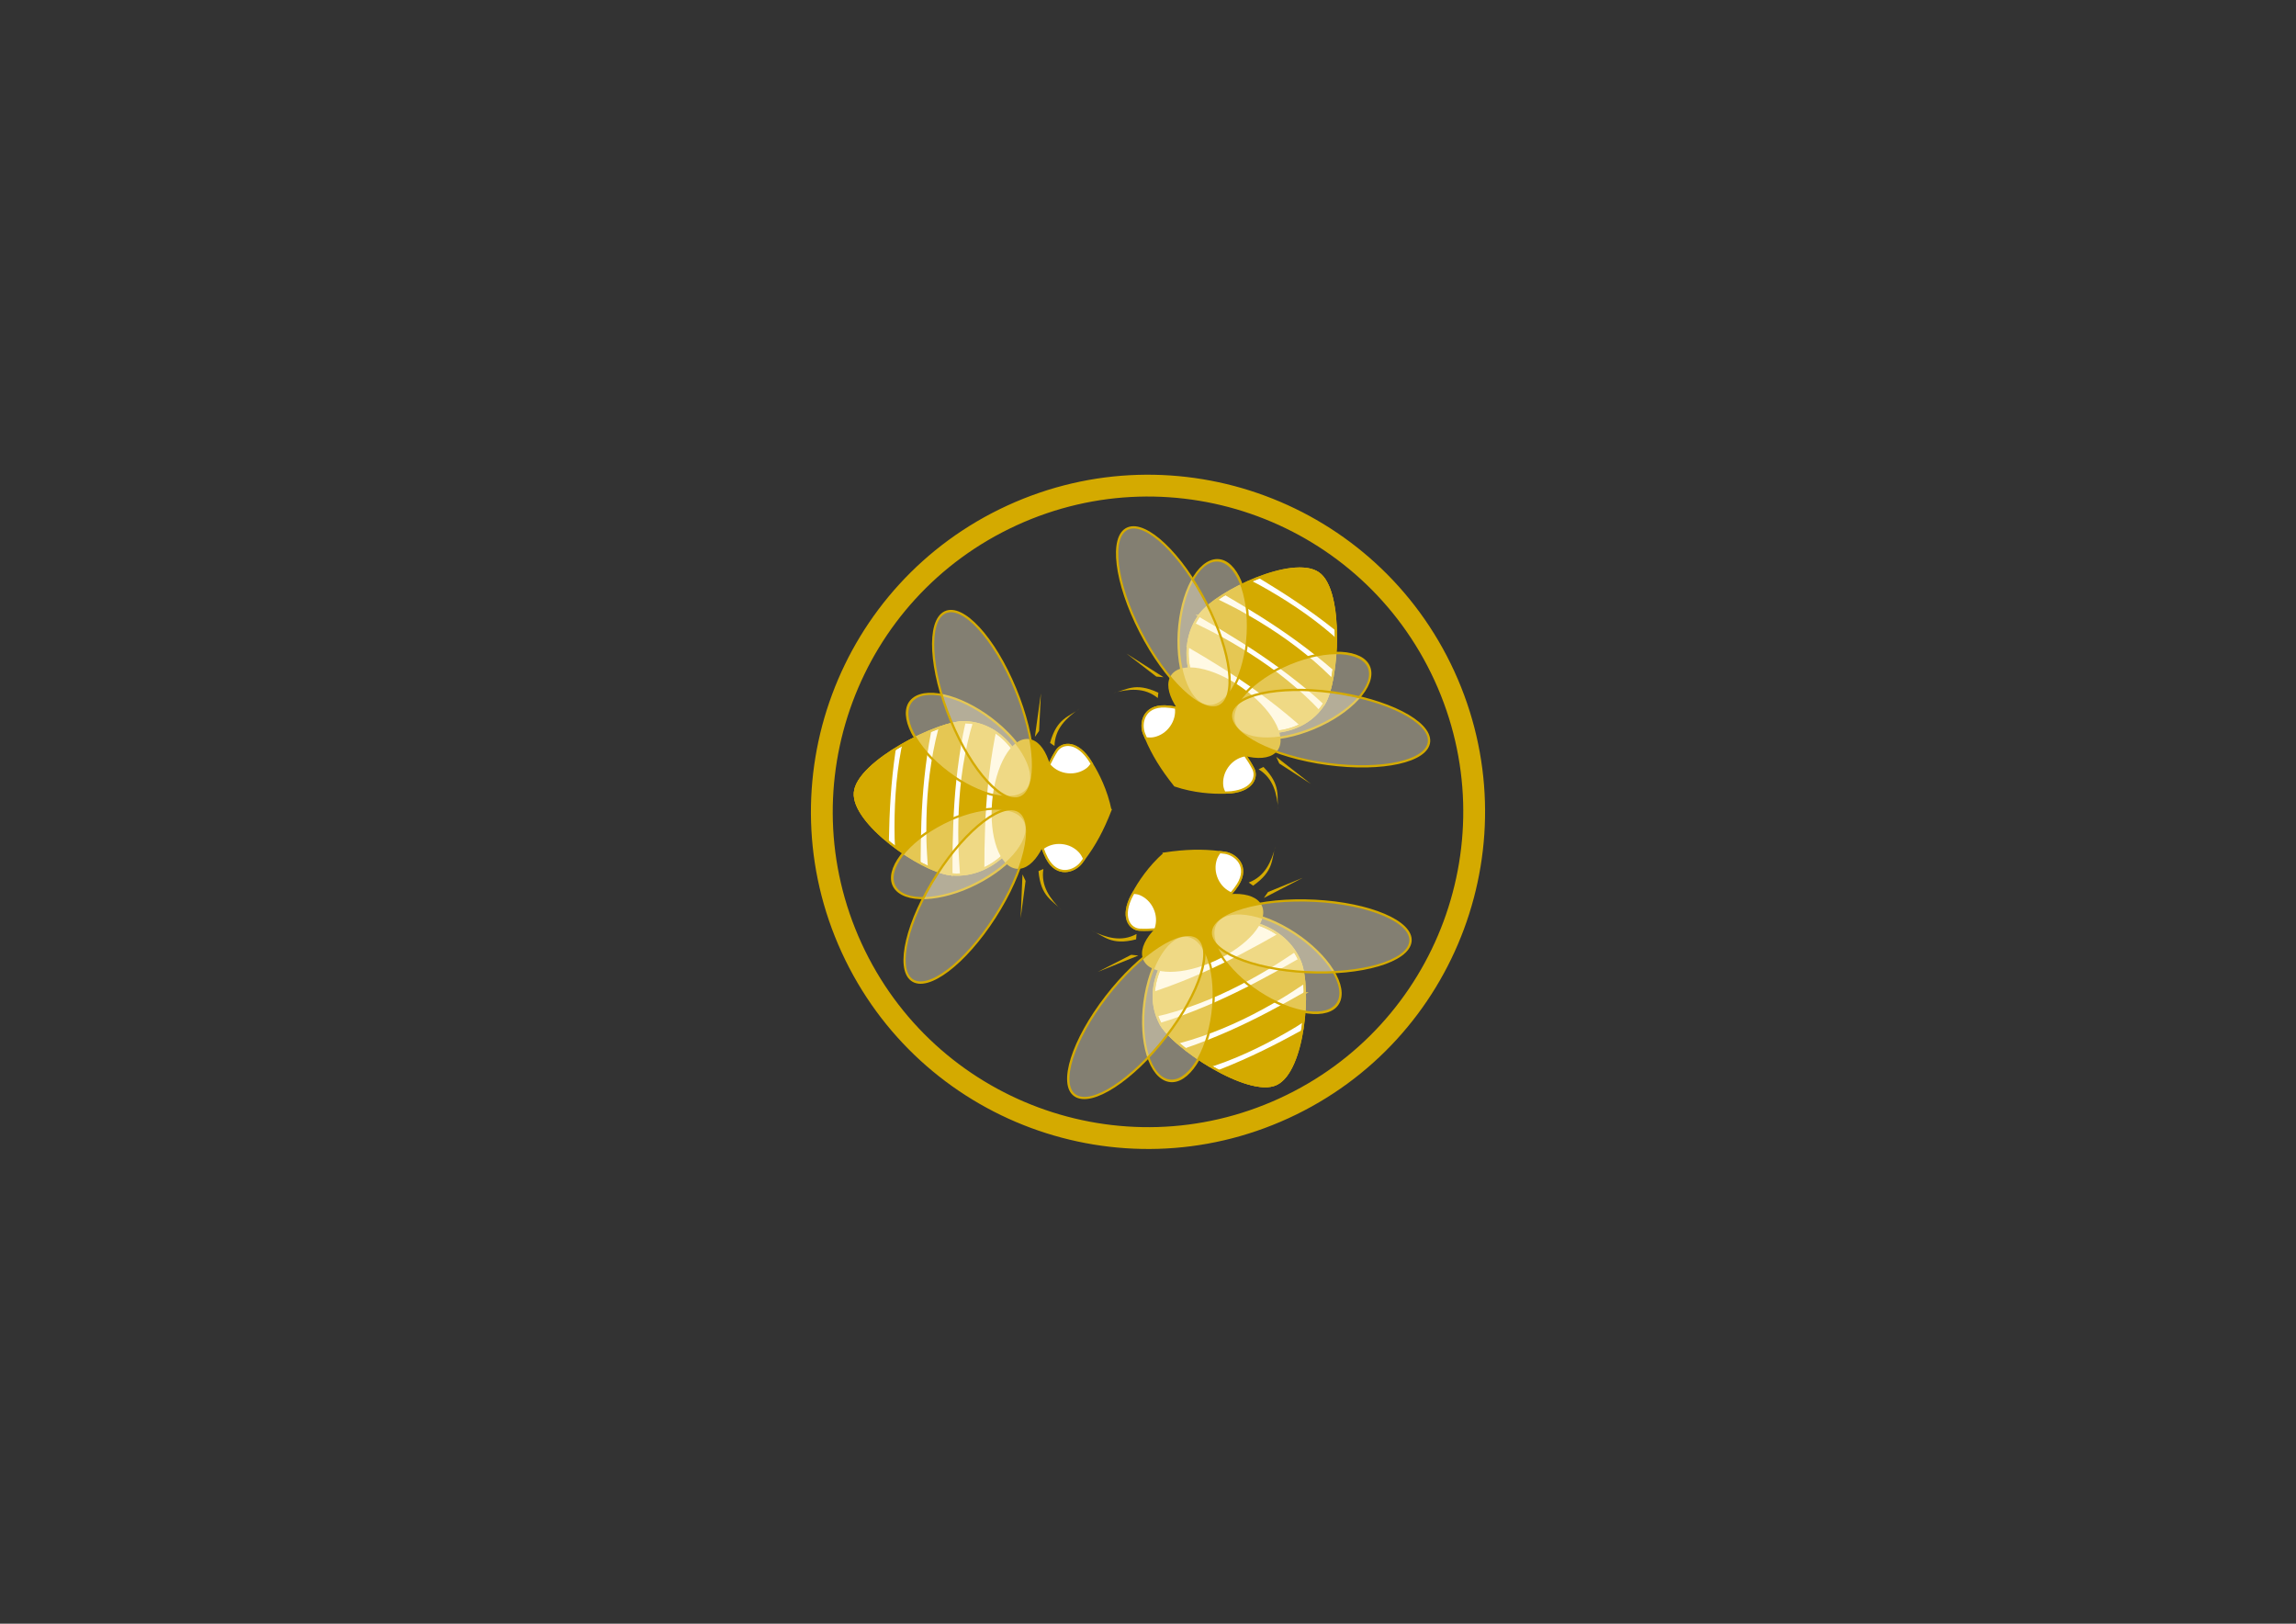 <?xml version="1.0" encoding="UTF-8" standalone="no"?>
<!-- Created with Inkscape (http://www.inkscape.org/) -->

<svg
   xmlns:dc="http://purl.org/dc/elements/1.1/"
   xmlns:cc="http://creativecommons.org/ns#"
   xmlns:rdf="http://www.w3.org/1999/02/22-rdf-syntax-ns#"
   xmlns:svg="http://www.w3.org/2000/svg"
   xmlns="http://www.w3.org/2000/svg"
   xmlns:sodipodi="http://sodipodi.sourceforge.net/DTD/sodipodi-0.dtd"
   xmlns:inkscape="http://www.inkscape.org/namespaces/inkscape"
   width="1052.362"
   height="744.094"
   id="svg2"
   version="1.1"
   inkscape:version="0.92.3 (2405546, 2018-03-11)"
   sodipodi:docname="logo_3B.svg">
  <rect width="100%" height="100%" fill="#333333" stroke="none"/>
  <defs
     id="defs4" />
  <sodipodi:namedview
     id="base"
     pagecolor="#ffffff"
     bordercolor="#666666"
     borderopacity="1.0"
     inkscape:pageopacity="0.0"
     inkscape:pageshadow="2"
     inkscape:zoom="1.0845397"
     inkscape:cx="419.68387"
     inkscape:cy="372.04724"
     inkscape:document-units="px"
     inkscape:current-layer="layer1"
     showgrid="false"
     inkscape:snap-grids="false"
     inkscape:window-width="1920"
     inkscape:window-height="1017"
     inkscape:window-x="1912"
     inkscape:window-y="-8"
     inkscape:window-maximized="1">
    <inkscape:grid
       type="xygrid"
       id="grid2987"
       empspacing="5"
       visible="true"
       enabled="true"
       snapvisiblegridlinesonly="true" />
  </sodipodi:namedview>
  <g
     inkscape:label="Layer 1"
     inkscape:groupmode="layer"
     id="layer1"
     transform="translate(0,-308.268)">
    <g
       id="bee3"
       transform="rotate(-24.649,657.898,295.24)">
      <title
         id="title1035">Bee-3</title>
      <path
         sodipodi:nodetypes="sszss"
         inkscape:connector-curvature="0"
         id="path3174"
         d="m 377.521,648.768 c -19.465,0 -36.016,14.246 -35.25,31.781 0.538,12.307 22.605,47.75 36.701,47.614 14.096,-0.136 32.798,-33.297 33.321,-46.419 0.699,-17.538 -15.307,-32.976 -34.772,-32.976 z"
         style="fill:#ffffff;stroke:#d4aa00;stroke-width:1;stroke-miterlimit:4;stroke-dasharray:none;stroke-opacity:1" />
      <ellipse
         style="fill:#d4aa00;fill-opacity:1;stroke:#d4aa00;stroke-width:1;stroke-miterlimit:4;stroke-dasharray:none;stroke-opacity:1"
         id="path4092"
         transform="matrix(1.135,0,0,1.26,-385.955,221.04)"
         cx="672.401"
         cy="341.347"
         rx="25.806"
         ry="10.633" />
      <path
         style="fill:none;stroke:#d4aa00;stroke-width:1;stroke-miterlimit:4;stroke-dasharray:none;stroke-opacity:1"
         d="m 377.521,648.768 c -19.465,0 -36.016,14.246 -35.25,31.781 0.538,12.307 22.605,47.75 36.701,47.614 14.096,-0.136 32.798,-33.297 33.321,-46.419 0.699,-17.538 -15.307,-32.976 -34.772,-32.976 z"
         id="path4094"
         inkscape:connector-curvature="0"
         sodipodi:nodetypes="sszss" />
      <path
         style="fill:#d4aa00;fill-opacity:1;stroke:none"
         d="m 331.302,628.945 c 4.338,4.467 5.032,10.056 16.965,12.186 l 1.195,-2.151 c -7.995,0.539 -13.313,-4.277 -18.16,-10.036 z"
         id="path4114"
         inkscape:connector-curvature="0"
         sodipodi:nodetypes="cccc" />
      <path
         style="fill:#d4aa00;fill-opacity:1;stroke:none"
         d="m 343.25,646.627 2.867,1.673 -20.072,-0.956 z"
         id="path4116"
         inkscape:connector-curvature="0"
         sodipodi:nodetypes="cccc" />
      <path
         sodipodi:nodetypes="cccc"
         inkscape:connector-curvature="0"
         id="path4118"
         d="m 424.205,628.945 c -4.338,4.467 -5.032,10.056 -16.965,12.186 l -1.195,-2.151 c 7.995,0.539 13.313,-4.277 18.16,-10.036 z"
         style="fill:#d4aa00;fill-opacity:1;stroke:none" />
      <path
         sodipodi:nodetypes="cccc"
         inkscape:connector-curvature="0"
         id="path4120"
         d="m 412.258,646.627 -2.867,1.673 20.072,-0.956 z"
         style="fill:#d4aa00;fill-opacity:1;stroke:none" />
      <path
         style="fill:#d4aa00;stroke:#d4aa00;stroke-width:1px;stroke-linecap:butt;stroke-linejoin:miter;stroke-opacity:1"
         d="m 376.472,610.799 c -8.856,2.634 -16.15,7.213 -20.375,10.406 -0.974,0.736 -1.957,1.461 -2.562,2 -7.685,6.849 -5.367,12.827 -1.938,14.594 2.126,1.095 4.304,2.008 6.5,2.812 13.47,4.938 27.866,4.517 38.562,-0.438 1.541,-0.714 3.034,-1.476 4.406,-2.375 8.328,-5.458 4.888,-13.039 0.719,-15.781 -0.666,-0.438 -1.332,-0.806 -2,-1.219 -6.86,-4.245 -13.891,-7.264 -23.312,-10 z"
         id="path4124"
         inkscape:connector-curvature="0" />
      <path
         inkscape:connector-curvature="0"
         style="fill:#ffffff;stroke:#d4aa00;stroke-width:1px;stroke-linecap:butt;stroke-linejoin:miter;stroke-opacity:1"
         d="m 399.784,620.799 c -1.12,0.595 -2.19,1.303 -3.062,2.25 -1.016,1.103 -1.838,2.417 -2.406,3.875 -0.568,1.458 -0.875,3.067 -0.875,4.75 0,1.683 0.307,3.261 0.875,4.719 0.554,1.422 1.362,2.696 2.344,3.781 1.541,-0.714 3.034,-1.476 4.406,-2.375 8.328,-5.458 4.888,-13.039 0.719,-15.781 -0.666,-0.438 -1.332,-0.806 -2,-1.219 z"
         id="path4126" />
      <path
         inkscape:connector-curvature="0"
         style="fill:#ffffff;stroke:#d4aa00;stroke-width:1px;stroke-linecap:butt;stroke-linejoin:miter;stroke-opacity:1"
         d="m 358.097,640.611 c 0.146,-0.143 0.361,-0.193 0.5,-0.344 1.016,-1.103 1.838,-2.417 2.406,-3.875 0.568,-1.458 0.875,-3.036 0.875,-4.719 0,-1.683 -0.307,-3.292 -0.875,-4.75 -0.568,-1.458 -1.39,-2.772 -2.406,-3.875 -0.713,-0.774 -1.616,-1.3 -2.5,-1.844 -0.974,0.736 -1.957,1.461 -2.562,2 -7.685,6.849 -5.367,12.827 -1.938,14.594 2.126,1.095 4.304,2.008 6.5,2.812 z"
         id="path4128" />
      <g
         style="fill:#d4aa00;fill-opacity:1;stroke:#d4aa00;stroke-opacity:1"
         transform="translate(-100.048)"
         id="g3176">
        <path
           inkscape:connector-curvature="0"
           style="fill:#d4aa00;fill-opacity:1;stroke:#d4aa00;stroke-width:1;stroke-miterlimit:4;stroke-dasharray:none;stroke-opacity:1"
           d="m 499.562,402.906 c -0.116,0.008 -0.228,0.023 -0.344,0.031 -6.408,0.464 -12.929,0.821 -19.625,0.969 -6.696,0.148 -13.566,0.077 -20.75,-0.312 -0.347,-0.019 -0.714,-0.073 -1.062,-0.094 6.886,9.09 14.791,16.468 21.188,16.406 6.717,-0.065 14.307,-7.706 20.594,-17 z"
           id="path3178"
           transform="translate(0,308.268)" />
        <path
           inkscape:connector-curvature="0"
           style="fill:#d4aa00;fill-opacity:1;stroke:#d4aa00;stroke-width:1;stroke-miterlimit:4;stroke-dasharray:none;stroke-opacity:1"
           d="m 508.156,387.531 c -2.978,0.251 -5.928,0.501 -8.938,0.719 -6.408,0.464 -12.929,0.852 -19.625,1 -6.696,0.148 -13.566,0.077 -20.75,-0.312 -3.5,-0.19 -7.067,-0.456 -10.719,-0.812 1.98,3.847 4.128,7.739 6.781,11.594 0.759,0.085 1.524,0.238 2.281,0.312 3.453,0.338 6.884,0.565 10.312,0.688 3.429,0.122 6.843,0.131 10.25,0.062 6.815,-0.137 13.597,-0.63 20.344,-1.375 1.411,-0.156 2.81,-0.417 4.219,-0.594 2.259,-3.752 4.254,-7.582 5.844,-11.281 z"
           id="path3180"
           transform="translate(0,308.268)" />
        <path
           inkscape:connector-curvature="0"
           style="fill:#d4aa00;fill-opacity:1;stroke:#d4aa00;stroke-width:1;stroke-miterlimit:4;stroke-dasharray:none;stroke-opacity:1"
           d="m 512.219,372.5 c -4.323,0.377 -8.622,0.777 -13,1.094 -6.408,0.464 -12.929,0.821 -19.625,0.969 -6.696,0.148 -13.566,0.077 -20.75,-0.312 -3.592,-0.195 -7.248,-0.442 -11,-0.812 -1.78,-0.176 -3.649,-0.467 -5.469,-0.688 0.216,2.8 1.466,6.686 3.406,11.031 0.332,0.058 0.669,0.132 1,0.188 3.479,0.58 6.954,1.037 10.406,1.375 3.453,0.338 6.884,0.565 10.312,0.688 3.429,0.122 6.843,0.162 10.25,0.094 6.815,-0.137 13.597,-0.63 20.344,-1.375 3.975,-0.439 7.917,-1.125 11.875,-1.719 1.288,-3.639 2.212,-7.034 2.312,-9.562 0.013,-0.33 -0.059,-0.642 -0.062,-0.969 z"
           id="path3182"
           transform="translate(0,308.268)" />
        <path
           inkscape:connector-curvature="0"
           style="fill:#d4aa00;fill-opacity:1;stroke:#d4aa00;stroke-width:1;stroke-miterlimit:4;stroke-dasharray:none;stroke-opacity:1"
           d="m 508.344,358.188 c -3.041,0.257 -6.053,0.528 -9.125,0.75 -6.408,0.464 -12.929,0.821 -19.625,0.969 -6.696,0.148 -13.566,0.077 -20.75,-0.312 -3.592,-0.195 -7.248,-0.473 -11,-0.844 -0.732,-0.072 -1.511,-0.202 -2.25,-0.281 -1.651,3.092 -2.638,6.449 -3,10 1.396,0.274 2.796,0.612 4.188,0.844 3.479,0.58 6.954,1.037 10.406,1.375 3.453,0.338 6.884,0.565 10.312,0.688 3.429,0.122 6.843,0.131 10.25,0.062 6.815,-0.137 13.597,-0.63 20.344,-1.375 4.613,-0.51 9.191,-1.256 13.781,-1.969 -0.547,-3.51 -1.788,-6.814 -3.531,-9.906 z"
           id="path3184"
           transform="translate(0,308.268)" />
      </g>
      <ellipse
         style="fill:#fff6d5;fill-opacity:0.392;stroke:#d4aa00;stroke-width:1;stroke-miterlimit:4;stroke-dasharray:none;stroke-opacity:1"
         id="path4098"
         transform="matrix(0.733,0.765,-0.649,0.934,158.789,-128.83)"
         cx="596.655"
         cy="375.038"
         rx="15.293"
         ry="29.271" />
      <ellipse
         transform="matrix(-0.733,0.765,0.649,0.934,596.348,-128.83)"
         id="path4102"
         style="fill:#fff6d5;fill-opacity:0.392;stroke:#d4aa00;stroke-width:1;stroke-miterlimit:4;stroke-dasharray:none;stroke-opacity:1"
         cx="596.655"
         cy="375.038"
         rx="15.293"
         ry="29.271" />
      <ellipse
         style="fill:#fff6d5;fill-opacity:0.392;stroke:#d4aa00;stroke-width:1;stroke-miterlimit:4;stroke-dasharray:none;stroke-opacity:1"
         id="path4096"
         transform="matrix(0.532,0.871,-0.941,0.492,360.385,-55.883)"
         cx="622.342"
         cy="380.295"
         rx="16.129"
         ry="43.13" />
      <ellipse
         transform="matrix(-0.532,0.871,0.941,0.492,394.753,-55.883)"
         id="path4100"
         style="fill:#fff6d5;fill-opacity:0.392;stroke:#d4aa00;stroke-width:1;stroke-miterlimit:4;stroke-dasharray:none;stroke-opacity:1"
         cx="622.342"
         cy="380.295"
         rx="16.129"
         ry="43.13" />
    </g>
    <g
       transform="rotate(-144.749,466.633,613.772)"
       id="bee2">
      <title
         id="title1033">Bee-2</title>
      <path
         style="fill:#ffffff;stroke:#d4aa00;stroke-width:1;stroke-miterlimit:4;stroke-dasharray:none;stroke-opacity:1"
         d="m 377.521,648.768 c -19.465,0 -36.016,14.246 -35.25,31.781 0.538,12.307 22.605,47.75 36.701,47.614 14.096,-0.136 32.798,-33.297 33.321,-46.419 0.699,-17.538 -15.307,-32.976 -34.772,-32.976 z"
         id="path4531"
         inkscape:connector-curvature="0"
         sodipodi:nodetypes="sszss" />
      <ellipse
         transform="matrix(1.135,0,0,1.26,-385.955,221.04)"
         id="path4533"
         style="fill:#d4aa00;fill-opacity:1;stroke:#d4aa00;stroke-width:1;stroke-miterlimit:4;stroke-dasharray:none;stroke-opacity:1"
         cx="672.401"
         cy="341.347"
         rx="25.806"
         ry="10.633" />
      <path
         sodipodi:nodetypes="sszss"
         inkscape:connector-curvature="0"
         id="path4535"
         d="m 377.521,648.768 c -19.465,0 -36.016,14.246 -35.25,31.781 0.538,12.307 22.605,47.75 36.701,47.614 14.096,-0.136 32.798,-33.297 33.321,-46.419 0.699,-17.538 -15.307,-32.976 -34.772,-32.976 z"
         style="fill:none;stroke:#d4aa00;stroke-width:1;stroke-miterlimit:4;stroke-dasharray:none;stroke-opacity:1" />
      <path
         sodipodi:nodetypes="cccc"
         inkscape:connector-curvature="0"
         id="path4537"
         d="m 331.302,628.945 c 4.338,4.467 5.032,10.056 16.965,12.186 l 1.195,-2.151 c -7.995,0.539 -13.313,-4.277 -18.16,-10.036 z"
         style="fill:#d4aa00;fill-opacity:1;stroke:none" />
      <path
         sodipodi:nodetypes="cccc"
         inkscape:connector-curvature="0"
         id="path4539"
         d="m 343.25,646.627 2.867,1.673 -20.072,-0.956 z"
         style="fill:#d4aa00;fill-opacity:1;stroke:none" />
      <path
         style="fill:#d4aa00;fill-opacity:1;stroke:none"
         d="m 424.205,628.945 c -4.338,4.467 -5.032,10.056 -16.965,12.186 l -1.195,-2.151 c 7.995,0.539 13.313,-4.277 18.16,-10.036 z"
         id="path4542"
         inkscape:connector-curvature="0"
         sodipodi:nodetypes="cccc" />
      <path
         style="fill:#d4aa00;fill-opacity:1;stroke:none"
         d="m 412.258,646.627 -2.867,1.673 20.072,-0.956 z"
         id="path4544"
         inkscape:connector-curvature="0"
         sodipodi:nodetypes="cccc" />
      <path
         inkscape:connector-curvature="0"
         id="path4546"
         d="m 376.472,610.799 c -8.856,2.634 -16.15,7.213 -20.375,10.406 -0.974,0.736 -1.957,1.461 -2.562,2 -7.685,6.849 -5.367,12.827 -1.938,14.594 2.126,1.095 4.304,2.008 6.5,2.812 13.47,4.938 27.866,4.517 38.562,-0.438 1.541,-0.714 3.034,-1.476 4.406,-2.375 8.328,-5.458 4.888,-13.039 0.719,-15.781 -0.666,-0.438 -1.332,-0.806 -2,-1.219 -6.86,-4.245 -13.891,-7.264 -23.312,-10 z"
         style="fill:#d4aa00;stroke:#d4aa00;stroke-width:1px;stroke-linecap:butt;stroke-linejoin:miter;stroke-opacity:1" />
      <path
         id="path4548"
         d="m 399.784,620.799 c -1.12,0.595 -2.19,1.303 -3.062,2.25 -1.016,1.103 -1.838,2.417 -2.406,3.875 -0.568,1.458 -0.875,3.067 -0.875,4.75 0,1.683 0.307,3.261 0.875,4.719 0.554,1.422 1.362,2.696 2.344,3.781 1.541,-0.714 3.034,-1.476 4.406,-2.375 8.328,-5.458 4.888,-13.039 0.719,-15.781 -0.666,-0.438 -1.332,-0.806 -2,-1.219 z"
         style="fill:#ffffff;stroke:#d4aa00;stroke-width:1px;stroke-linecap:butt;stroke-linejoin:miter;stroke-opacity:1"
         inkscape:connector-curvature="0" />
      <path
         id="path4550"
         d="m 358.097,640.611 c 0.146,-0.143 0.361,-0.193 0.5,-0.344 1.016,-1.103 1.838,-2.417 2.406,-3.875 0.568,-1.458 0.875,-3.036 0.875,-4.719 0,-1.683 -0.307,-3.292 -0.875,-4.75 -0.568,-1.458 -1.39,-2.772 -2.406,-3.875 -0.713,-0.774 -1.616,-1.3 -2.5,-1.844 -0.974,0.736 -1.957,1.461 -2.562,2 -7.685,6.849 -5.367,12.827 -1.938,14.594 2.126,1.095 4.304,2.008 6.5,2.812 z"
         style="fill:#ffffff;stroke:#d4aa00;stroke-width:1px;stroke-linecap:butt;stroke-linejoin:miter;stroke-opacity:1"
         inkscape:connector-curvature="0" />
      <g
         id="g4552"
         transform="translate(-100.048)"
         style="fill:#d4aa00;fill-opacity:1;stroke:#d4aa00;stroke-opacity:1">
        <path
           transform="translate(0,308.268)"
           id="path4554"
           d="m 499.562,402.906 c -0.116,0.008 -0.228,0.023 -0.344,0.031 -6.408,0.464 -12.929,0.821 -19.625,0.969 -6.696,0.148 -13.566,0.077 -20.75,-0.312 -0.347,-0.019 -0.714,-0.073 -1.062,-0.094 6.886,9.09 14.791,16.468 21.188,16.406 6.717,-0.065 14.307,-7.706 20.594,-17 z"
           style="fill:#d4aa00;fill-opacity:1;stroke:#d4aa00;stroke-width:1;stroke-miterlimit:4;stroke-dasharray:none;stroke-opacity:1"
           inkscape:connector-curvature="0" />
        <path
           transform="translate(0,308.268)"
           id="path4556"
           d="m 508.156,387.531 c -2.978,0.251 -5.928,0.501 -8.938,0.719 -6.408,0.464 -12.929,0.852 -19.625,1 -6.696,0.148 -13.566,0.077 -20.75,-0.312 -3.5,-0.19 -7.067,-0.456 -10.719,-0.812 1.98,3.847 4.128,7.739 6.781,11.594 0.759,0.085 1.524,0.238 2.281,0.312 3.453,0.338 6.884,0.565 10.312,0.688 3.429,0.122 6.843,0.131 10.25,0.062 6.815,-0.137 13.597,-0.63 20.344,-1.375 1.411,-0.156 2.81,-0.417 4.219,-0.594 2.259,-3.752 4.254,-7.582 5.844,-11.281 z"
           style="fill:#d4aa00;fill-opacity:1;stroke:#d4aa00;stroke-width:1;stroke-miterlimit:4;stroke-dasharray:none;stroke-opacity:1"
           inkscape:connector-curvature="0" />
        <path
           transform="translate(0,308.268)"
           id="path4558"
           d="m 512.219,372.5 c -4.323,0.377 -8.622,0.777 -13,1.094 -6.408,0.464 -12.929,0.821 -19.625,0.969 -6.696,0.148 -13.566,0.077 -20.75,-0.312 -3.592,-0.195 -7.248,-0.442 -11,-0.812 -1.78,-0.176 -3.649,-0.467 -5.469,-0.688 0.216,2.8 1.466,6.686 3.406,11.031 0.332,0.058 0.669,0.132 1,0.188 3.479,0.58 6.954,1.037 10.406,1.375 3.453,0.338 6.884,0.565 10.312,0.688 3.429,0.122 6.843,0.162 10.25,0.094 6.815,-0.137 13.597,-0.63 20.344,-1.375 3.975,-0.439 7.917,-1.125 11.875,-1.719 1.288,-3.639 2.212,-7.034 2.312,-9.562 0.013,-0.33 -0.059,-0.642 -0.062,-0.969 z"
           style="fill:#d4aa00;fill-opacity:1;stroke:#d4aa00;stroke-width:1;stroke-miterlimit:4;stroke-dasharray:none;stroke-opacity:1"
           inkscape:connector-curvature="0" />
        <path
           transform="translate(0,308.268)"
           id="path4560"
           d="m 508.344,358.188 c -3.041,0.257 -6.053,0.528 -9.125,0.75 -6.408,0.464 -12.929,0.821 -19.625,0.969 -6.696,0.148 -13.566,0.077 -20.75,-0.312 -3.592,-0.195 -7.248,-0.473 -11,-0.844 -0.732,-0.072 -1.511,-0.202 -2.25,-0.281 -1.651,3.092 -2.638,6.449 -3,10 1.396,0.274 2.796,0.612 4.188,0.844 3.479,0.58 6.954,1.037 10.406,1.375 3.453,0.338 6.884,0.565 10.312,0.688 3.429,0.122 6.843,0.131 10.25,0.062 6.815,-0.137 13.597,-0.63 20.344,-1.375 4.613,-0.51 9.191,-1.256 13.781,-1.969 -0.547,-3.51 -1.788,-6.814 -3.531,-9.906 z"
           style="fill:#d4aa00;fill-opacity:1;stroke:#d4aa00;stroke-width:1;stroke-miterlimit:4;stroke-dasharray:none;stroke-opacity:1"
           inkscape:connector-curvature="0" />
      </g>
      <ellipse
         transform="matrix(0.733,0.765,-0.649,0.934,158.789,-128.83)"
         id="path4562"
         style="fill:#fff6d5;fill-opacity:0.392;stroke:#d4aa00;stroke-width:1;stroke-miterlimit:4;stroke-dasharray:none;stroke-opacity:1"
         cx="596.655"
         cy="375.038"
         rx="15.293"
         ry="29.271" />
      <ellipse
         style="fill:#fff6d5;fill-opacity:0.392;stroke:#d4aa00;stroke-width:1;stroke-miterlimit:4;stroke-dasharray:none;stroke-opacity:1"
         id="path4564"
         transform="matrix(-0.733,0.765,0.649,0.934,596.348,-128.83)"
         cx="596.655"
         cy="375.038"
         rx="15.293"
         ry="29.271" />
      <ellipse
         transform="matrix(0.532,0.871,-0.941,0.492,360.385,-55.883)"
         id="path4566"
         style="fill:#fff6d5;fill-opacity:0.392;stroke:#d4aa00;stroke-width:1;stroke-miterlimit:4;stroke-dasharray:none;stroke-opacity:1"
         cx="622.342"
         cy="380.295"
         rx="16.129"
         ry="43.13" />
      <ellipse
         style="fill:#fff6d5;fill-opacity:0.392;stroke:#d4aa00;stroke-width:1;stroke-miterlimit:4;stroke-dasharray:none;stroke-opacity:1"
         id="path4568"
         transform="matrix(-0.532,0.871,0.941,0.492,394.753,-55.883)"
         cx="622.342"
         cy="380.295"
         rx="16.129"
         ry="43.13" />
    </g>
    <g
       id="bee1"
       transform="rotate(95.151,411.303,705.716)">
      <title
         id="title1031">Bee-1</title>
      <path
         sodipodi:nodetypes="sszss"
         inkscape:connector-curvature="0"
         id="path4576"
         d="m 377.521,648.768 c -19.465,0 -36.016,14.246 -35.25,31.781 0.538,12.307 22.605,47.75 36.701,47.614 14.096,-0.136 32.798,-33.297 33.321,-46.419 0.699,-17.538 -15.307,-32.976 -34.772,-32.976 z"
         style="fill:#ffffff;stroke:#d4aa00;stroke-width:1;stroke-miterlimit:4;stroke-dasharray:none;stroke-opacity:1" />
      <ellipse
         style="fill:#d4aa00;fill-opacity:1;stroke:#d4aa00;stroke-width:1;stroke-miterlimit:4;stroke-dasharray:none;stroke-opacity:1"
         id="path4578"
         transform="matrix(1.135,0,0,1.26,-385.955,221.04)"
         cx="672.401"
         cy="341.347"
         rx="25.806"
         ry="10.633" />
      <path
         style="fill:none;stroke:#d4aa00;stroke-width:1;stroke-miterlimit:4;stroke-dasharray:none;stroke-opacity:1"
         d="m 377.521,648.768 c -19.465,0 -36.016,14.246 -35.25,31.781 0.538,12.307 22.605,47.75 36.701,47.614 14.096,-0.136 32.798,-33.297 33.321,-46.419 0.699,-17.538 -15.307,-32.976 -34.772,-32.976 z"
         id="path4580"
         inkscape:connector-curvature="0"
         sodipodi:nodetypes="sszss" />
      <path
         style="fill:#d4aa00;fill-opacity:1;stroke:none"
         d="m 331.302,628.945 c 4.338,4.467 5.032,10.056 16.965,12.186 l 1.195,-2.151 c -7.995,0.539 -13.313,-4.277 -18.16,-10.036 z"
         id="path4582"
         inkscape:connector-curvature="0"
         sodipodi:nodetypes="cccc" />
      <path
         style="fill:#d4aa00;fill-opacity:1;stroke:none"
         d="m 343.25,646.627 2.867,1.673 -20.072,-0.956 z"
         id="path4584"
         inkscape:connector-curvature="0"
         sodipodi:nodetypes="cccc" />
      <path
         sodipodi:nodetypes="cccc"
         inkscape:connector-curvature="0"
         id="path4586"
         d="m 424.205,628.945 c -4.338,4.467 -5.032,10.056 -16.965,12.186 l -1.195,-2.151 c 7.995,0.539 13.313,-4.277 18.16,-10.036 z"
         style="fill:#d4aa00;fill-opacity:1;stroke:none" />
      <path
         sodipodi:nodetypes="cccc"
         inkscape:connector-curvature="0"
         id="path4588"
         d="m 412.258,646.627 -2.867,1.673 20.072,-0.956 z"
         style="fill:#d4aa00;fill-opacity:1;stroke:none" />
      <path
         style="fill:#d4aa00;stroke:#d4aa00;stroke-width:1px;stroke-linecap:butt;stroke-linejoin:miter;stroke-opacity:1"
         d="m 376.472,610.799 c -8.856,2.634 -16.15,7.213 -20.375,10.406 -0.974,0.736 -1.957,1.461 -2.562,2 -7.685,6.849 -5.367,12.827 -1.938,14.594 2.126,1.095 4.304,2.008 6.5,2.812 13.47,4.938 27.866,4.517 38.562,-0.438 1.541,-0.714 3.034,-1.476 4.406,-2.375 8.328,-5.458 4.888,-13.039 0.719,-15.781 -0.666,-0.438 -1.332,-0.806 -2,-1.219 -6.86,-4.245 -13.891,-7.264 -23.312,-10 z"
         id="path4590"
         inkscape:connector-curvature="0" />
      <path
         inkscape:connector-curvature="0"
         style="fill:#ffffff;stroke:#d4aa00;stroke-width:1px;stroke-linecap:butt;stroke-linejoin:miter;stroke-opacity:1"
         d="m 399.784,620.799 c -1.12,0.595 -2.19,1.303 -3.062,2.25 -1.016,1.103 -1.838,2.417 -2.406,3.875 -0.568,1.458 -0.875,3.067 -0.875,4.75 0,1.683 0.307,3.261 0.875,4.719 0.554,1.422 1.362,2.696 2.344,3.781 1.541,-0.714 3.034,-1.476 4.406,-2.375 8.328,-5.458 4.888,-13.039 0.719,-15.781 -0.666,-0.438 -1.332,-0.806 -2,-1.219 z"
         id="path4592" />
      <path
         inkscape:connector-curvature="0"
         style="fill:#ffffff;stroke:#d4aa00;stroke-width:1px;stroke-linecap:butt;stroke-linejoin:miter;stroke-opacity:1"
         d="m 358.097,640.611 c 0.146,-0.143 0.361,-0.193 0.5,-0.344 1.016,-1.103 1.838,-2.417 2.406,-3.875 0.568,-1.458 0.875,-3.036 0.875,-4.719 0,-1.683 -0.307,-3.292 -0.875,-4.75 -0.568,-1.458 -1.39,-2.772 -2.406,-3.875 -0.713,-0.774 -1.616,-1.3 -2.5,-1.844 -0.974,0.736 -1.957,1.461 -2.562,2 -7.685,6.849 -5.367,12.827 -1.938,14.594 2.126,1.095 4.304,2.008 6.5,2.812 z"
         id="path4594" />
      <g
         style="fill:#d4aa00;fill-opacity:1;stroke:#d4aa00;stroke-opacity:1"
         transform="translate(-100.048)"
         id="g4596">
        <path
           inkscape:connector-curvature="0"
           style="fill:#d4aa00;fill-opacity:1;stroke:#d4aa00;stroke-width:1;stroke-miterlimit:4;stroke-dasharray:none;stroke-opacity:1"
           d="m 499.562,402.906 c -0.116,0.008 -0.228,0.023 -0.344,0.031 -6.408,0.464 -12.929,0.821 -19.625,0.969 -6.696,0.148 -13.566,0.077 -20.75,-0.312 -0.347,-0.019 -0.714,-0.073 -1.062,-0.094 6.886,9.09 14.791,16.468 21.188,16.406 6.717,-0.065 14.307,-7.706 20.594,-17 z"
           id="path4598"
           transform="translate(0,308.268)" />
        <path
           inkscape:connector-curvature="0"
           style="fill:#d4aa00;fill-opacity:1;stroke:#d4aa00;stroke-width:1;stroke-miterlimit:4;stroke-dasharray:none;stroke-opacity:1"
           d="m 508.156,387.531 c -2.978,0.251 -5.928,0.501 -8.938,0.719 -6.408,0.464 -12.929,0.852 -19.625,1 -6.696,0.148 -13.566,0.077 -20.75,-0.312 -3.5,-0.19 -7.067,-0.456 -10.719,-0.812 1.98,3.847 4.128,7.739 6.781,11.594 0.759,0.085 1.524,0.238 2.281,0.312 3.453,0.338 6.884,0.565 10.312,0.688 3.429,0.122 6.843,0.131 10.25,0.062 6.815,-0.137 13.597,-0.63 20.344,-1.375 1.411,-0.156 2.81,-0.417 4.219,-0.594 2.259,-3.752 4.254,-7.582 5.844,-11.281 z"
           id="path4600"
           transform="translate(0,308.268)" />
        <path
           inkscape:connector-curvature="0"
           style="fill:#d4aa00;fill-opacity:1;stroke:#d4aa00;stroke-width:1;stroke-miterlimit:4;stroke-dasharray:none;stroke-opacity:1"
           d="m 512.219,372.5 c -4.323,0.377 -8.622,0.777 -13,1.094 -6.408,0.464 -12.929,0.821 -19.625,0.969 -6.696,0.148 -13.566,0.077 -20.75,-0.312 -3.592,-0.195 -7.248,-0.442 -11,-0.812 -1.78,-0.176 -3.649,-0.467 -5.469,-0.688 0.216,2.8 1.466,6.686 3.406,11.031 0.332,0.058 0.669,0.132 1,0.188 3.479,0.58 6.954,1.037 10.406,1.375 3.453,0.338 6.884,0.565 10.312,0.688 3.429,0.122 6.843,0.162 10.25,0.094 6.815,-0.137 13.597,-0.63 20.344,-1.375 3.975,-0.439 7.917,-1.125 11.875,-1.719 1.288,-3.639 2.212,-7.034 2.312,-9.562 0.013,-0.33 -0.059,-0.642 -0.062,-0.969 z"
           id="path4602"
           transform="translate(0,308.268)" />
        <path
           inkscape:connector-curvature="0"
           style="fill:#d4aa00;fill-opacity:1;stroke:#d4aa00;stroke-width:1;stroke-miterlimit:4;stroke-dasharray:none;stroke-opacity:1"
           d="m 508.344,358.188 c -3.041,0.257 -6.053,0.528 -9.125,0.75 -6.408,0.464 -12.929,0.821 -19.625,0.969 -6.696,0.148 -13.566,0.077 -20.75,-0.312 -3.592,-0.195 -7.248,-0.473 -11,-0.844 -0.732,-0.072 -1.511,-0.202 -2.25,-0.281 -1.651,3.092 -2.638,6.449 -3,10 1.396,0.274 2.796,0.612 4.188,0.844 3.479,0.58 6.954,1.037 10.406,1.375 3.453,0.338 6.884,0.565 10.312,0.688 3.429,0.122 6.843,0.131 10.25,0.062 6.815,-0.137 13.597,-0.63 20.344,-1.375 4.613,-0.51 9.191,-1.256 13.781,-1.969 -0.547,-3.51 -1.788,-6.814 -3.531,-9.906 z"
           id="path4604"
           transform="translate(0,308.268)" />
      </g>
      <ellipse
         style="fill:#fff6d5;fill-opacity:0.392;stroke:#d4aa00;stroke-width:1;stroke-miterlimit:4;stroke-dasharray:none;stroke-opacity:1"
         id="path4606"
         transform="matrix(0.733,0.765,-0.649,0.934,158.789,-128.83)"
         cx="596.655"
         cy="375.038"
         rx="15.293"
         ry="29.271" />
      <ellipse
         transform="matrix(-0.733,0.765,0.649,0.934,596.348,-128.83)"
         id="path4608"
         style="fill:#fff6d5;fill-opacity:0.392;stroke:#d4aa00;stroke-width:1;stroke-miterlimit:4;stroke-dasharray:none;stroke-opacity:1"
         cx="596.655"
         cy="375.038"
         rx="15.293"
         ry="29.271" />
      <ellipse
         style="fill:#fff6d5;fill-opacity:0.392;stroke:#d4aa00;stroke-width:1;stroke-miterlimit:4;stroke-dasharray:none;stroke-opacity:1"
         id="path4610"
         transform="matrix(0.532,0.871,-0.941,0.492,360.385,-55.883)"
         cx="622.342"
         cy="380.295"
         rx="16.129"
         ry="43.13" />
      <ellipse
         transform="matrix(-0.532,0.871,0.941,0.492,394.753,-55.883)"
         id="path4612"
         style="fill:#fff6d5;fill-opacity:0.392;stroke:#d4aa00;stroke-width:1;stroke-miterlimit:4;stroke-dasharray:none;stroke-opacity:1"
         cx="622.342"
         cy="380.295"
         rx="16.129"
         ry="43.13" />
    </g>
    <circle
       cy="837.773"
       cx="194.505"
       style="fill:none;stroke:#d4aa00;stroke-width:10;stroke-miterlimit:4;stroke-dasharray:none;stroke-opacity:1"
       id="path4741"
       transform="rotate(-24.649)"
       r="149.466" />
  </g>
</svg>
